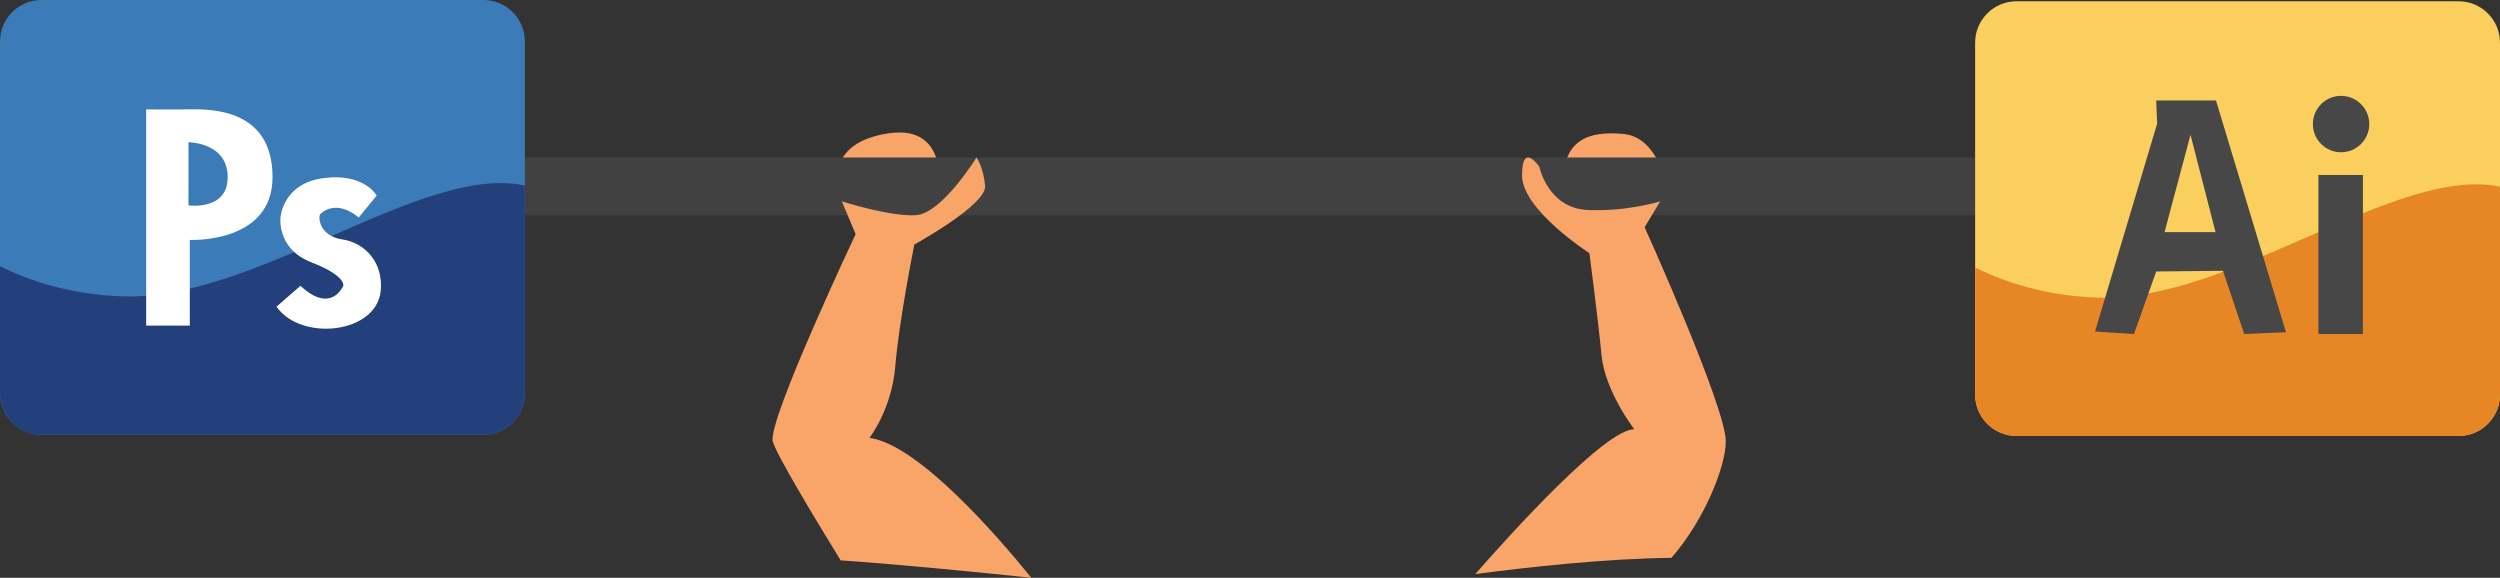 <?xml version="1.0" encoding="utf-8"?>
<!-- Generator: Adobe Illustrator 17.0.0, SVG Export Plug-In . SVG Version: 6.00 Build 0)  -->
<!DOCTYPE svg PUBLIC "-//W3C//DTD SVG 1.1//EN" "http://www.w3.org/Graphics/SVG/1.1/DTD/svg11.dtd">
<svg version="1.1" id="Layer_1" xmlns="http://www.w3.org/2000/svg" xmlns:xlink="http://www.w3.org/1999/xlink" x="0px" y="0px"
	 width="3938.564px" height="910.279px" viewBox="0 0 3938.564 910.279" enable-background="new 0 0 3938.564 910.279"
	 xml:space="preserve">
<rect x="0" y="0" width="3938.564" height="910.279" fill="#333333" stroke="none"/>
<path fill="#F9A469" d="M2463.182,295.455c0,0,0,19.04,76.16,19.04s87.04-19.04,87.04-19.04s-13.6-78.88-68-84.32
	C2503.982,205.695,2459.099,219.019,2463.182,295.455z"/>
<path fill="#F9A469" d="M1320.781,292.735c0,0,35.36,27.2,84.32,21.76c48.96-5.44,73.44-10.52,73.44-10.52
	s19.04-108.588-78.88-93.914C1301.74,224.735,1320.781,292.735,1320.781,292.735z"/>
<rect x="306.219" y="248.127" fill="#414142" width="3334.723" height="90.848"/>
<path fill="#F9A469" d="M2503.982,398.815c0,0,13.6,103.36,19.04,160.48c5.44,57.12,51.68,116.96,51.68,116.96
	c-46.06,0-194.675,164.455-250.511,228.153c79.296-10.441,204.573-24.547,309.019-25.564
	c51.64-59.052,85.652-143.451,85.652-183.549c0-54.4-127.84-337.28-127.84-337.28l24.48-40.8c0,0-51.68,16.32-114.24,13.6
	c-62.56-2.72-76.16-68-76.16-68s-27.2-40.8-27.2,13.6S2503.982,398.815,2503.982,398.815z"/>
<path fill="#F9A469" d="M1217.42,695.295c4.679,18.716,60.329,111.65,106.961,187.543c98.739,6.707,230.069,20.01,300.45,27.441
	c-54.895-67.675-178.57-210.083-255.091-220.424c0,0,35.36-44.935,40.8-113.588c5.44-68.652,29.92-191.052,29.92-191.052
	s114.24-62.56,111.52-92.48c-2.72-29.92-13.6-44.608-13.6-44.608s-54.4,88.128-95.2,90.848s-116.96-21.76-116.96-21.76l21.76,51.68
	C1347.981,368.895,1209.26,662.655,1217.42,695.295z"/>
<path fill="#3B7CB8" d="M826.881,65.28c0-36.053-29.227-65.28-65.28-65.28H65.28C29.227,0,0,29.227,0,65.28v554.269
	c0,36.053,29.227,65.28,65.28,65.28h696.321c36.053,0,65.28-29.227,65.28-65.28V65.28z"/>
<path fill="#23407D" d="M826.881,619.549V292.253C664.807,257.016,402.574,475.349,190.71,466.815
	C113.776,463.716,50.763,444.666,0,419.397v200.152c0,36.053,29.227,65.28,65.28,65.28h696.321
	C797.654,684.829,826.881,655.602,826.881,619.549z"/>
<path fill="#FFFFFF" d="M565.161,342.612l28.263-34.507c0,0-19.627-36.113-84.003-27.478c-64.376,8.636-67.516,61.985-67.516,61.985
	s-6.281,49.496,48.674,70.692s50.245,36.898,50.245,36.898s-18.842,45.534-67.516,0l-37.683,32.973
	c38.78,55.233,156.915,42.534,164.08-24.337c4.71-43.964-23.552-76.152-60.451-81.647c-36.898-5.495-38.469-36.113-34.543-40.039
	C508.636,333.227,530.618,314.313,565.161,342.612z"/>
<path fill="#FFFFFF" d="M296.928,323.544v-99.442c0,0,61.772,0,61.759,55.191C358.675,332.401,296.928,323.544,296.928,323.544z
	 M299.022,172.287c-28.301,0.513-68.732,0-68.732,0v340.721h68.732V377.976c0,0,130.322,6.281,130.322-98.919
	S337.49,171.59,299.022,172.287z"/>
<path fill="#FACF5E" d="M3938.564,67.281c0-36.053-29.227-65.28-65.28-65.28h-696.321c-36.053,0-65.28,29.227-65.28,65.28v554.269
	c0,36.053,29.227,65.28,65.28,65.28h696.321c36.053,0,65.28-29.227,65.28-65.28V67.281z"/>
<path fill="#E78625" d="M3938.564,621.549V294.253c-162.073-35.236-424.306,183.096-636.17,174.563
	c-76.935-3.099-139.947-22.149-190.71-47.418v200.152c0,36.053,29.227,65.28,65.28,65.28h696.321
	C3909.337,686.829,3938.564,657.603,3938.564,621.549z"/>
<path fill="#474747" d="M3491.144,158.324h-94.178l1.46,36.503l-97.828,327.413l61.325,3.997l35.043-98.559l105.129-1.052
	l33.583,99.61l65.705-2.882L3491.144,158.324z M3410.107,365.661l40.883-153.313l39.423,153.313H3410.107z"/>
<rect x="3652.487" y="275.651" fill="#474747" width="70.086" height="250.586"/>
<path fill="#474747" d="M3732.607,195.445c0-24.536-19.89-44.427-44.427-44.427l0,0c-24.536,0-44.427,19.891-44.427,44.427l0,0
	c0,24.536,19.89,44.427,44.427,44.427l0,0C3712.716,239.872,3732.607,219.981,3732.607,195.445L3732.607,195.445z"/>
</svg>
